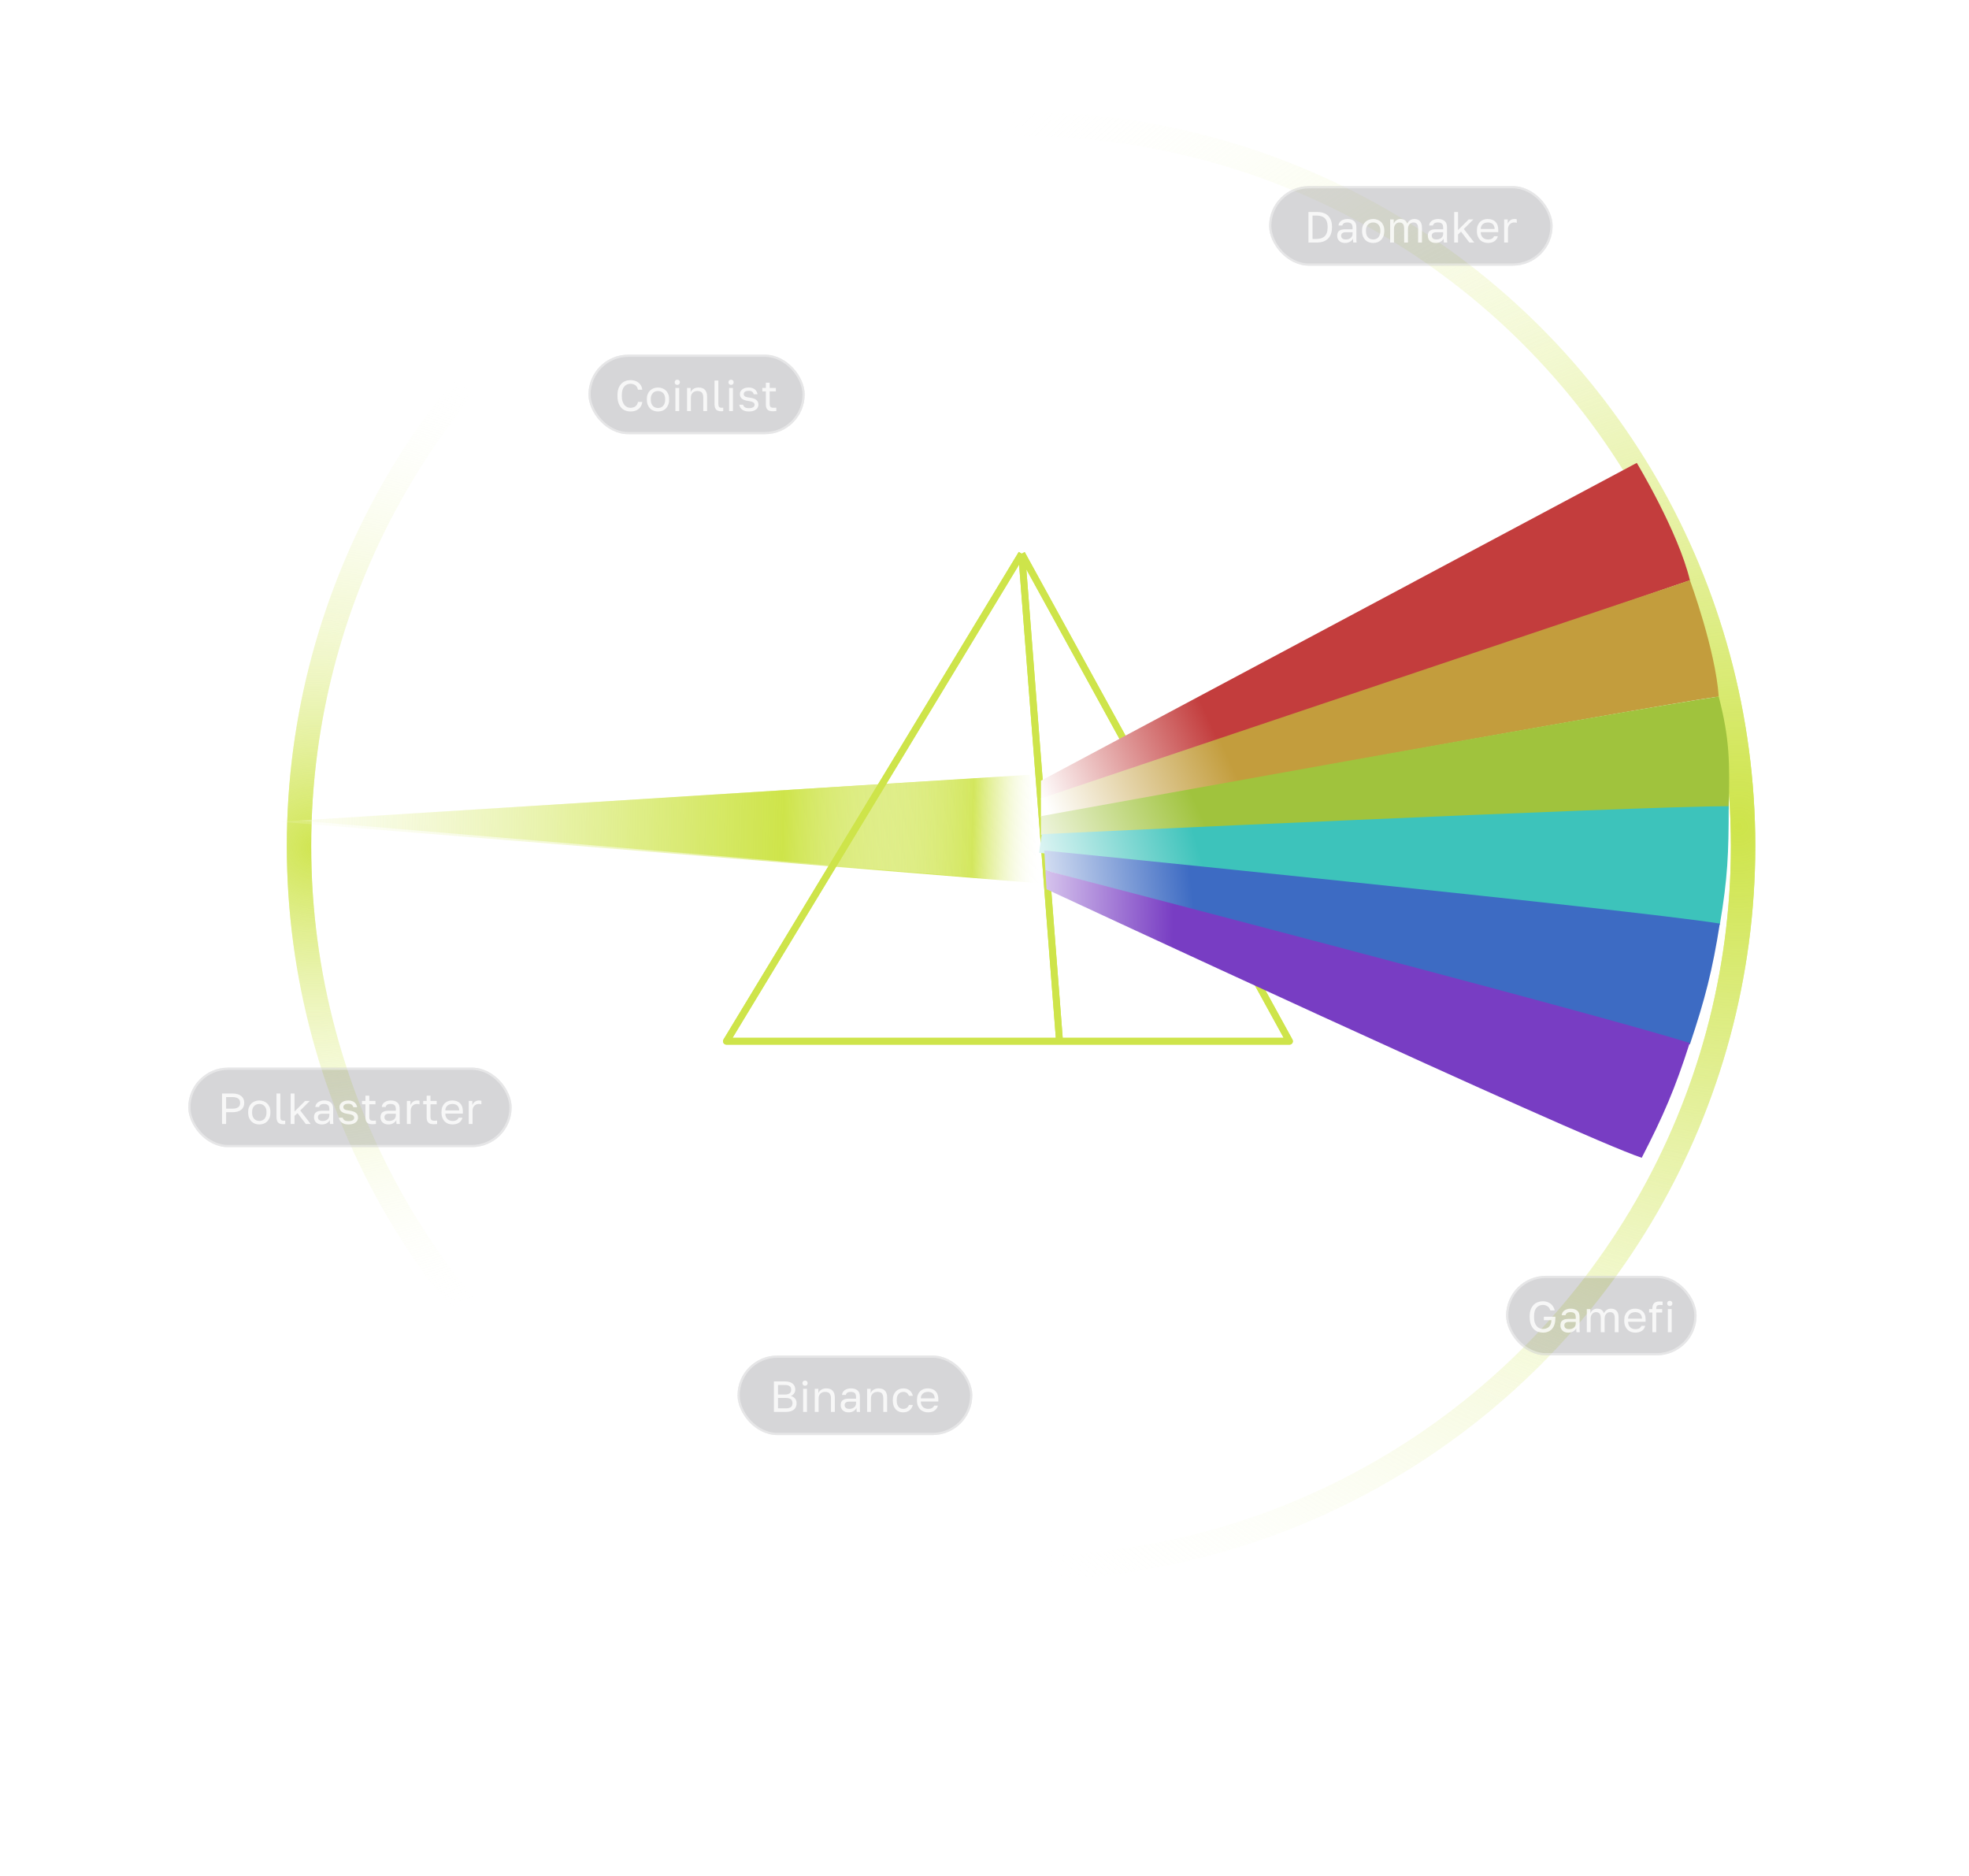 <svg width="889" height="847" viewBox="0 0 889 847" fill="none" xmlns="http://www.w3.org/2000/svg">
<path d="M231 152L382 1M349 312.5L262.5 399M400.5 194.5L491 104M596.5 612.5L496 713M798 160L882.5 75.5" stroke="white" stroke-opacity="0.1"/>
<circle cx="461" cy="382" r="325.5" stroke="white" stroke-opacity="0.4"/>
<g filter="url(#filter0_f_173_590)">
<circle cx="461" cy="382" r="326" stroke="url(#paint0_radial_173_590)" stroke-width="11"/>
</g>
<g filter="url(#filter1_f_173_590)">
<circle cx="461" cy="382" r="326" stroke="url(#paint1_radial_173_590)" stroke-width="11"/>
</g>
<g filter="url(#filter2_f_173_590)">
<circle cx="461" cy="382" r="326" stroke="url(#paint2_radial_173_590)" stroke-width="11"/>
</g>
<g filter="url(#filter3_f_173_590)">
<circle cx="461" cy="382" r="326" stroke="url(#paint3_radial_173_590)" stroke-width="11"/>
</g>
<circle cx="461" cy="382" r="265.5" stroke="white" stroke-opacity="0.4"/>
<circle cx="459" cy="386" r="132.5" stroke="white" stroke-opacity="0.4"/>
<g filter="url(#filter4_f_173_590)">
<path d="M126 371L464.941 349.81L468.941 398.81L126 371Z" fill="url(#paint4_linear_173_590)"/>
</g>
<path d="M135 370.5L468.959 349.574L473 399L135 370.5Z" fill="url(#paint5_linear_173_590)"/>
<path d="M461.292 250L582.182 470.128H478.369M461.292 250L328 470.128H478.369M461.292 250L478.369 470.128" stroke="#CEE44A" stroke-width="3.1" stroke-linejoin="round"/>
<g filter="url(#filter5_f_173_590)">
<path d="M461.292 250L582.182 470.128H478.369M461.292 250L328 470.128H478.369M461.292 250L478.369 470.128" stroke="#CEE44A" stroke-width="3.1" stroke-linejoin="round"/>
</g>
<g filter="url(#filter6_f_173_590)">
<path d="M470 352.5L739 209C739 209 757.672 239.913 763 262C684 289.5 470 361 470 361V352.5Z" fill="url(#paint6_linear_173_590)"/>
</g>
<g filter="url(#filter7_f_173_590)">
<path d="M470 360.5L763 262C763 262 774.547 293.428 776 314.5C746 318.5 470 369 470 369V360.5Z" fill="url(#paint7_linear_173_590)"/>
</g>
<g filter="url(#filter8_f_173_590)">
<path d="M470 368.5C470 368.5 734.5 320.5 776 314.5C781.005 333.858 781 344 780.5 365.5C750.5 369.5 470 377 470 377V368.5Z" fill="url(#paint8_linear_173_590)"/>
</g>
<g filter="url(#filter9_f_173_590)">
<path d="M470.344 376.632C470.344 376.632 738.569 364.026 780.5 364C780.5 385.5 780.058 396.291 776.5 417.5C746.236 417.185 469.132 385.045 469.132 385.045L470.344 376.632Z" fill="url(#paint9_linear_173_590)"/>
</g>
<g filter="url(#filter10_f_173_590)">
<path d="M471.5 384C471.5 384 735.078 410.484 776.5 417C773.146 438.237 769.823 451.105 763 471.5C733.156 466.467 472 393 472 393L471.5 384Z" fill="url(#paint10_linear_173_590)"/>
</g>
<g filter="url(#filter11_f_173_590)">
<path d="M472 393C472 393 722.946 458.191 762.889 470.947C756.336 491.424 751.09 503.636 741.236 522.751C712.508 513.226 472.5 401.5 472.5 401.5L472 393Z" fill="url(#paint11_linear_173_590)"/>
</g>
<g filter="url(#filter12_b_173_590)">
<rect x="265.68" y="160.14" width="97.64" height="35.908" rx="17.954" fill="#35363D" fill-opacity="0.2"/>
<path d="M284.591 185.79C283.818 185.79 283.083 185.659 282.388 185.397C281.693 185.122 281.077 184.702 280.539 184.138C280.001 183.561 279.575 182.833 279.26 181.954C278.945 181.076 278.788 180.026 278.788 178.807V178.413C278.788 177.233 278.945 176.217 279.26 175.364C279.575 174.512 280.001 173.81 280.539 173.259C281.077 172.708 281.693 172.302 282.388 172.039C283.083 171.764 283.818 171.626 284.591 171.626C285.339 171.626 286.021 171.725 286.637 171.921C287.267 172.118 287.818 172.4 288.29 172.767C288.762 173.135 289.142 173.587 289.431 174.125C289.732 174.662 289.923 175.272 290.001 175.954H288.034C287.85 175.062 287.464 174.394 286.873 173.948C286.283 173.502 285.523 173.279 284.591 173.279C284.106 173.279 283.634 173.371 283.175 173.554C282.716 173.738 282.303 174.033 281.936 174.439C281.582 174.833 281.293 175.358 281.07 176.013C280.86 176.669 280.755 177.469 280.755 178.413V178.807C280.755 179.804 280.873 180.643 281.109 181.325C281.345 181.994 281.647 182.538 282.014 182.958C282.382 183.377 282.795 183.679 283.254 183.863C283.713 184.046 284.159 184.138 284.591 184.138C285.614 184.138 286.414 183.889 286.991 183.39C287.568 182.892 287.916 182.249 288.034 181.463H290.001C289.896 182.223 289.687 182.879 289.372 183.43C289.057 183.967 288.657 184.413 288.172 184.768C287.7 185.122 287.155 185.384 286.539 185.554C285.936 185.712 285.286 185.79 284.591 185.79ZM297.077 185.79C296.408 185.79 295.772 185.686 295.169 185.476C294.566 185.253 294.035 184.925 293.576 184.492C293.117 184.046 292.749 183.489 292.474 182.82C292.198 182.151 292.061 181.371 292.061 180.479V180.085C292.061 179.246 292.198 178.505 292.474 177.862C292.749 177.22 293.117 176.689 293.576 176.269C294.035 175.836 294.566 175.515 295.169 175.305C295.772 175.082 296.408 174.971 297.077 174.971C297.746 174.971 298.382 175.082 298.985 175.305C299.589 175.515 300.12 175.836 300.579 176.269C301.038 176.689 301.405 177.22 301.681 177.862C301.956 178.505 302.094 179.246 302.094 180.085V180.479C302.094 181.371 301.956 182.151 301.681 182.82C301.405 183.489 301.038 184.046 300.579 184.492C300.12 184.925 299.589 185.253 298.985 185.476C298.382 185.686 297.746 185.79 297.077 185.79ZM297.077 184.217C297.471 184.217 297.864 184.151 298.258 184.02C298.651 183.876 298.999 183.659 299.3 183.371C299.602 183.069 299.844 182.682 300.028 182.21C300.225 181.738 300.323 181.161 300.323 180.479V180.085C300.323 179.456 300.225 178.918 300.028 178.472C299.844 178.026 299.602 177.659 299.3 177.371C298.999 177.082 298.651 176.872 298.258 176.741C297.864 176.61 297.471 176.544 297.077 176.544C296.684 176.544 296.29 176.61 295.897 176.741C295.503 176.872 295.156 177.082 294.854 177.371C294.553 177.659 294.303 178.026 294.107 178.472C293.923 178.918 293.831 179.456 293.831 180.085V180.479C293.831 181.161 293.923 181.738 294.107 182.21C294.303 182.682 294.553 183.069 294.854 183.371C295.156 183.659 295.503 183.876 295.897 184.02C296.29 184.151 296.684 184.217 297.077 184.217ZM304.939 175.167H306.67V185.594H304.939V175.167ZM305.804 173.79C305.463 173.79 305.181 173.679 304.958 173.456C304.735 173.233 304.624 172.951 304.624 172.61C304.624 172.269 304.735 171.987 304.958 171.764C305.181 171.541 305.463 171.43 305.804 171.43C306.145 171.43 306.427 171.541 306.65 171.764C306.873 171.987 306.984 172.269 306.984 172.61C306.984 172.951 306.873 173.233 306.65 173.456C306.427 173.679 306.145 173.79 305.804 173.79ZM310.202 175.167H311.816V177.135C311.934 176.846 312.098 176.571 312.307 176.308C312.517 176.046 312.766 175.817 313.055 175.62C313.357 175.423 313.698 175.266 314.078 175.148C314.471 175.03 314.904 174.971 315.376 174.971C316.688 174.971 317.658 175.325 318.288 176.033C318.93 176.728 319.252 177.751 319.252 179.102V185.594H317.521V179.495C317.521 178.525 317.317 177.79 316.911 177.292C316.504 176.794 315.822 176.544 314.865 176.544C314.353 176.544 313.907 176.63 313.527 176.8C313.16 176.971 312.858 177.194 312.622 177.469C312.386 177.744 312.209 178.059 312.091 178.413C311.986 178.767 311.934 179.128 311.934 179.495V185.594H310.202V175.167ZM325.65 185.692C324.561 185.692 323.781 185.43 323.309 184.905C322.837 184.381 322.601 183.528 322.601 182.348V171.823H324.332V182.348C324.332 183.03 324.443 183.495 324.666 183.745C324.889 183.994 325.283 184.118 325.847 184.118C325.991 184.118 326.115 184.118 326.22 184.118C326.325 184.105 326.43 184.092 326.535 184.079V185.613C326.43 185.64 326.279 185.659 326.083 185.672C325.899 185.686 325.755 185.692 325.65 185.692ZM329.197 175.167H330.928V185.594H329.197V175.167ZM330.063 173.79C329.722 173.79 329.44 173.679 329.217 173.456C328.994 173.233 328.882 172.951 328.882 172.61C328.882 172.269 328.994 171.987 329.217 171.764C329.44 171.541 329.722 171.43 330.063 171.43C330.404 171.43 330.686 171.541 330.909 171.764C331.132 171.987 331.243 172.269 331.243 172.61C331.243 172.951 331.132 173.233 330.909 173.456C330.686 173.679 330.404 173.79 330.063 173.79ZM338.1 185.79C337.405 185.79 336.802 185.712 336.291 185.554C335.792 185.384 335.366 185.161 335.012 184.886C334.658 184.61 334.382 184.289 334.186 183.922C333.989 183.554 333.851 183.161 333.772 182.741H335.504C335.595 183.161 335.838 183.528 336.231 183.843C336.638 184.145 337.261 184.295 338.1 184.295C338.586 184.295 338.992 184.256 339.32 184.177C339.648 184.086 339.91 183.974 340.107 183.843C340.317 183.699 340.468 183.535 340.559 183.351C340.651 183.154 340.697 182.951 340.697 182.741C340.697 182.518 340.651 182.322 340.559 182.151C340.481 181.981 340.33 181.83 340.107 181.699C339.897 181.554 339.602 181.43 339.222 181.325C338.854 181.207 338.389 181.108 337.825 181.03C337.248 180.951 336.723 180.84 336.251 180.695C335.792 180.538 335.399 180.335 335.071 180.085C334.756 179.836 334.507 179.541 334.323 179.2C334.153 178.846 334.068 178.42 334.068 177.922C334.068 177.528 334.153 177.154 334.323 176.8C334.494 176.446 334.75 176.131 335.09 175.856C335.431 175.58 335.851 175.364 336.35 175.207C336.848 175.049 337.432 174.971 338.1 174.971C338.717 174.971 339.254 175.056 339.714 175.226C340.173 175.384 340.559 175.6 340.874 175.876C341.202 176.151 341.458 176.472 341.641 176.84C341.825 177.207 341.956 177.6 342.035 178.02H340.304C340.199 177.561 339.976 177.187 339.635 176.899C339.294 176.61 338.782 176.466 338.1 176.466C337.248 176.466 336.651 176.61 336.31 176.899C335.969 177.174 335.799 177.515 335.799 177.922C335.799 178.158 335.838 178.361 335.917 178.531C336.009 178.702 336.153 178.853 336.35 178.984C336.559 179.115 336.828 179.226 337.156 179.318C337.497 179.397 337.917 179.469 338.415 179.535C339.058 179.613 339.628 179.731 340.127 179.889C340.625 180.033 341.045 180.236 341.386 180.499C341.727 180.748 341.982 181.056 342.153 181.423C342.336 181.79 342.428 182.23 342.428 182.741C342.428 183.161 342.336 183.554 342.153 183.922C341.982 184.289 341.72 184.61 341.366 184.886C341.012 185.161 340.559 185.384 340.009 185.554C339.471 185.712 338.835 185.79 338.1 185.79ZM348.926 185.692C347.811 185.692 347.004 185.443 346.506 184.945C346.021 184.433 345.778 183.666 345.778 182.643V176.702H344.204V175.167H345.778V172.807H347.509V175.167H350.303V176.702H347.509V182.446C347.509 183.036 347.634 183.463 347.883 183.725C348.132 183.987 348.611 184.118 349.319 184.118C349.712 184.118 350.106 184.099 350.499 184.059V185.594C350.25 185.62 350.001 185.64 349.752 185.653C349.503 185.679 349.227 185.692 348.926 185.692Z" fill="white" fill-opacity="0.8"/>
<rect x="266.18" y="160.64" width="96.64" height="34.908" rx="17.454" stroke="white" stroke-opacity="0.4"/>
</g>
<g filter="url(#filter13_b_173_590)">
<rect x="573" y="84.046" width="128" height="35.908" rx="17.954" fill="#35363D" fill-opacity="0.2"/>
<path d="M590.759 95.729H594.792C595.828 95.729 596.753 95.874 597.566 96.162C598.379 96.438 599.068 96.851 599.632 97.401C600.196 97.952 600.628 98.641 600.93 99.467C601.232 100.293 601.383 101.244 601.383 102.32V102.713C601.383 103.815 601.225 104.792 600.91 105.644C600.609 106.484 600.163 107.192 599.573 107.769C598.996 108.333 598.287 108.766 597.448 109.067C596.609 109.356 595.658 109.5 594.596 109.5H590.759V95.729ZM594.399 107.887C595.173 107.887 595.868 107.788 596.484 107.592C597.114 107.395 597.645 107.093 598.078 106.687C598.51 106.267 598.838 105.729 599.061 105.074C599.297 104.418 599.415 103.631 599.415 102.713V102.32C599.415 101.441 599.304 100.687 599.081 100.057C598.858 99.428 598.537 98.916 598.117 98.523C597.697 98.116 597.186 97.821 596.582 97.638C595.992 97.441 595.33 97.342 594.596 97.342H592.609V107.887H594.399ZM607.308 109.697C606.731 109.697 606.219 109.618 605.773 109.461C605.341 109.29 604.973 109.061 604.672 108.772C604.37 108.484 604.141 108.143 603.983 107.749C603.826 107.356 603.747 106.923 603.747 106.451C603.747 105.415 604.049 104.667 604.652 104.208C605.268 103.749 606.147 103.52 607.288 103.52H610.672V102.811C610.672 101.92 610.468 101.303 610.062 100.962C609.668 100.621 609.072 100.451 608.272 100.451C607.524 100.451 606.98 100.595 606.639 100.883C606.298 101.159 606.108 101.474 606.068 101.828H604.337C604.363 101.408 604.475 101.021 604.672 100.667C604.882 100.3 605.157 99.985 605.498 99.723C605.852 99.46 606.272 99.257 606.757 99.113C607.242 98.956 607.78 98.877 608.37 98.877C609.603 98.877 610.58 99.172 611.301 99.762C612.036 100.339 612.403 101.29 612.403 102.615V106.844C612.403 107.395 612.403 107.88 612.403 108.3C612.416 108.707 612.449 109.107 612.501 109.5H610.987C610.947 109.198 610.921 108.916 610.908 108.654C610.895 108.379 610.888 108.07 610.888 107.729C610.613 108.28 610.167 108.746 609.55 109.126C608.934 109.507 608.186 109.697 607.308 109.697ZM607.682 108.123C608.088 108.123 608.468 108.07 608.823 107.966C609.19 107.848 609.511 107.684 609.787 107.474C610.062 107.251 610.278 106.982 610.436 106.667C610.593 106.352 610.672 105.985 610.672 105.566V104.857H607.583C606.941 104.857 606.436 104.988 606.068 105.251C605.701 105.5 605.518 105.9 605.518 106.451C605.518 106.936 605.688 107.336 606.029 107.651C606.383 107.966 606.934 108.123 607.682 108.123ZM619.985 109.697C619.316 109.697 618.68 109.592 618.077 109.382C617.474 109.159 616.943 108.831 616.484 108.398C616.025 107.952 615.657 107.395 615.382 106.726C615.107 106.057 614.969 105.277 614.969 104.385V103.992C614.969 103.152 615.107 102.411 615.382 101.769C615.657 101.126 616.025 100.595 616.484 100.175C616.943 99.743 617.474 99.421 618.077 99.211C618.68 98.988 619.316 98.877 619.985 98.877C620.654 98.877 621.29 98.988 621.894 99.211C622.497 99.421 623.028 99.743 623.487 100.175C623.946 100.595 624.313 101.126 624.589 101.769C624.864 102.411 625.002 103.152 625.002 103.992V104.385C625.002 105.277 624.864 106.057 624.589 106.726C624.313 107.395 623.946 107.952 623.487 108.398C623.028 108.831 622.497 109.159 621.894 109.382C621.29 109.592 620.654 109.697 619.985 109.697ZM619.985 108.123C620.379 108.123 620.772 108.057 621.166 107.926C621.559 107.782 621.907 107.566 622.208 107.277C622.51 106.975 622.753 106.588 622.936 106.116C623.133 105.644 623.231 105.067 623.231 104.385V103.992C623.231 103.362 623.133 102.824 622.936 102.379C622.753 101.933 622.51 101.565 622.208 101.277C621.907 100.988 621.559 100.779 621.166 100.647C620.772 100.516 620.379 100.451 619.985 100.451C619.592 100.451 619.198 100.516 618.805 100.647C618.411 100.779 618.064 100.988 617.762 101.277C617.461 101.565 617.211 101.933 617.015 102.379C616.831 102.824 616.739 103.362 616.739 103.992V104.385C616.739 105.067 616.831 105.644 617.015 106.116C617.211 106.588 617.461 106.975 617.762 107.277C618.064 107.566 618.411 107.782 618.805 107.926C619.198 108.057 619.592 108.123 619.985 108.123ZM627.65 99.074H629.263V101.041C629.486 100.398 629.866 99.88 630.404 99.487C630.955 99.08 631.578 98.877 632.273 98.877C633.178 98.877 633.873 99.074 634.358 99.467C634.843 99.847 635.178 100.339 635.361 100.942C635.702 100.3 636.135 99.795 636.66 99.428C637.198 99.061 637.84 98.877 638.588 98.877C639.663 98.877 640.502 99.205 641.106 99.861C641.709 100.503 642.011 101.52 642.011 102.91V109.5H640.28V103.303C640.28 102.267 640.096 101.533 639.729 101.1C639.375 100.667 638.83 100.451 638.096 100.451C637.781 100.451 637.479 100.516 637.191 100.647C636.902 100.779 636.647 100.969 636.424 101.218C636.201 101.467 636.024 101.769 635.893 102.123C635.761 102.477 635.696 102.87 635.696 103.303V109.5H633.965V103.303C633.965 102.267 633.781 101.533 633.414 101.1C633.047 100.667 632.502 100.451 631.781 100.451C631.466 100.451 631.165 100.516 630.876 100.647C630.588 100.779 630.332 100.969 630.109 101.218C629.886 101.467 629.709 101.769 629.578 102.123C629.447 102.477 629.381 102.87 629.381 103.303V109.5H627.65V99.074ZM648.223 109.697C647.646 109.697 647.134 109.618 646.688 109.461C646.255 109.29 645.888 109.061 645.586 108.772C645.285 108.484 645.055 108.143 644.898 107.749C644.741 107.356 644.662 106.923 644.662 106.451C644.662 105.415 644.964 104.667 645.567 104.208C646.183 103.749 647.062 103.52 648.203 103.52H651.587V102.811C651.587 101.92 651.383 101.303 650.977 100.962C650.583 100.621 649.987 100.451 649.187 100.451C648.439 100.451 647.895 100.595 647.554 100.883C647.213 101.159 647.023 101.474 646.983 101.828H645.252C645.278 101.408 645.39 101.021 645.586 100.667C645.796 100.3 646.072 99.985 646.413 99.723C646.767 99.46 647.186 99.257 647.672 99.113C648.157 98.956 648.695 98.877 649.285 98.877C650.518 98.877 651.495 99.172 652.216 99.762C652.951 100.339 653.318 101.29 653.318 102.615V106.844C653.318 107.395 653.318 107.88 653.318 108.3C653.331 108.707 653.364 109.107 653.416 109.5H651.901C651.862 109.198 651.836 108.916 651.823 108.654C651.81 108.379 651.803 108.07 651.803 107.729C651.528 108.28 651.082 108.746 650.465 109.126C649.849 109.507 649.101 109.697 648.223 109.697ZM648.596 108.123C649.003 108.123 649.383 108.07 649.737 107.966C650.105 107.848 650.426 107.684 650.701 107.474C650.977 107.251 651.193 106.982 651.35 106.667C651.508 106.352 651.587 105.985 651.587 105.566V104.857H648.498C647.855 104.857 647.35 104.988 646.983 105.251C646.616 105.5 646.432 105.9 646.432 106.451C646.432 106.936 646.603 107.336 646.944 107.651C647.298 107.966 647.849 108.123 648.596 108.123ZM656.572 95.729H658.303V103.874L663.103 99.074H665.228L660.9 103.382L665.621 109.5H663.418L659.661 104.582L658.303 105.861V109.5H656.572V95.729ZM671.836 109.697C671.167 109.697 670.531 109.592 669.928 109.382C669.324 109.172 668.793 108.851 668.334 108.418C667.875 107.972 667.508 107.415 667.233 106.746C666.957 106.077 666.819 105.29 666.819 104.385V103.992C666.819 103.126 666.951 102.379 667.213 101.749C667.475 101.106 667.823 100.575 668.256 100.156C668.701 99.723 669.213 99.401 669.79 99.192C670.38 98.982 670.997 98.877 671.639 98.877C673.174 98.877 674.361 99.297 675.2 100.136C676.039 100.975 676.459 102.162 676.459 103.697V104.798H668.551C668.551 105.415 668.649 105.933 668.846 106.352C669.042 106.772 669.298 107.113 669.613 107.375C669.928 107.638 670.275 107.828 670.656 107.946C671.049 108.064 671.442 108.123 671.836 108.123C672.623 108.123 673.226 107.992 673.646 107.729C674.079 107.467 674.387 107.107 674.57 106.647H676.262C676.157 107.146 675.967 107.585 675.692 107.966C675.429 108.346 675.102 108.667 674.708 108.929C674.328 109.179 673.888 109.369 673.39 109.5C672.905 109.631 672.387 109.697 671.836 109.697ZM671.738 100.451C671.331 100.451 670.938 100.51 670.557 100.628C670.177 100.733 669.836 100.91 669.534 101.159C669.246 101.395 669.01 101.697 668.826 102.064C668.642 102.431 668.551 102.87 668.551 103.382H674.826C674.813 102.844 674.721 102.392 674.551 102.024C674.393 101.644 674.177 101.343 673.902 101.12C673.626 100.883 673.298 100.713 672.918 100.608C672.551 100.503 672.157 100.451 671.738 100.451ZM679.116 99.074H680.729V101.041C680.952 100.424 681.32 99.913 681.831 99.506C682.356 99.087 682.992 98.877 683.739 98.877C684.002 98.877 684.211 98.89 684.369 98.916C684.539 98.942 684.69 98.975 684.821 99.015V100.628C684.651 100.562 684.48 100.516 684.31 100.49C684.152 100.464 683.929 100.451 683.641 100.451C683.247 100.451 682.88 100.523 682.539 100.667C682.198 100.811 681.903 101.015 681.654 101.277C681.405 101.526 681.208 101.834 681.064 102.202C680.92 102.569 680.847 102.969 680.847 103.402V109.5H679.116V99.074Z" fill="white" fill-opacity="0.8"/>
<rect x="573.5" y="84.546" width="127" height="34.908" rx="17.454" stroke="white" stroke-opacity="0.4"/>
</g>
<g filter="url(#filter14_b_173_590)">
<rect x="85" y="482.046" width="146" height="35.908" rx="17.954" fill="#35363D" fill-opacity="0.2"/>
<path d="M100.243 493.729H104.964C105.869 493.729 106.656 493.834 107.325 494.044C107.994 494.254 108.544 494.549 108.977 494.929C109.423 495.297 109.751 495.742 109.961 496.267C110.171 496.779 110.276 497.342 110.276 497.959C110.276 498.575 110.171 499.146 109.961 499.67C109.751 500.182 109.423 500.628 108.977 501.008C108.544 501.375 107.994 501.664 107.325 501.874C106.656 502.084 105.869 502.188 104.964 502.188H102.092V507.5H100.243V493.729ZM104.866 500.575C105.521 500.575 106.072 500.516 106.518 500.398C106.977 500.267 107.344 500.09 107.62 499.867C107.908 499.644 108.112 499.369 108.23 499.041C108.361 498.713 108.426 498.352 108.426 497.959C108.426 497.565 108.361 497.205 108.23 496.877C108.112 496.549 107.908 496.274 107.62 496.051C107.344 495.828 106.977 495.657 106.518 495.539C106.072 495.408 105.521 495.342 104.866 495.342H102.092V500.575H104.866ZM117.073 507.697C116.404 507.697 115.768 507.592 115.164 507.382C114.561 507.159 114.03 506.831 113.571 506.398C113.112 505.952 112.745 505.395 112.469 504.726C112.194 504.057 112.056 503.277 112.056 502.385V501.992C112.056 501.152 112.194 500.411 112.469 499.769C112.745 499.126 113.112 498.595 113.571 498.175C114.03 497.742 114.561 497.421 115.164 497.211C115.768 496.988 116.404 496.877 117.073 496.877C117.741 496.877 118.377 496.988 118.981 497.211C119.584 497.421 120.115 497.742 120.574 498.175C121.033 498.595 121.4 499.126 121.676 499.769C121.951 500.411 122.089 501.152 122.089 501.992V502.385C122.089 503.277 121.951 504.057 121.676 504.726C121.4 505.395 121.033 505.952 120.574 506.398C120.115 506.831 119.584 507.159 118.981 507.382C118.377 507.592 117.741 507.697 117.073 507.697ZM117.073 506.123C117.466 506.123 117.859 506.057 118.253 505.926C118.646 505.782 118.994 505.566 119.296 505.277C119.597 504.975 119.84 504.588 120.023 504.116C120.22 503.644 120.318 503.067 120.318 502.385V501.992C120.318 501.362 120.22 500.824 120.023 500.379C119.84 499.933 119.597 499.565 119.296 499.277C118.994 498.988 118.646 498.779 118.253 498.647C117.859 498.516 117.466 498.451 117.073 498.451C116.679 498.451 116.286 498.516 115.892 498.647C115.499 498.779 115.151 498.988 114.85 499.277C114.548 499.565 114.299 499.933 114.102 500.379C113.918 500.824 113.827 501.362 113.827 501.992V502.385C113.827 503.067 113.918 503.644 114.102 504.116C114.299 504.588 114.548 504.975 114.85 505.277C115.151 505.566 115.499 505.782 115.892 505.926C116.286 506.057 116.679 506.123 117.073 506.123ZM127.885 507.598C126.796 507.598 126.016 507.336 125.544 506.811C125.072 506.287 124.835 505.434 124.835 504.254V493.729H126.567V504.254C126.567 504.936 126.678 505.402 126.901 505.651C127.124 505.9 127.517 506.025 128.081 506.025C128.226 506.025 128.35 506.025 128.455 506.025C128.56 506.011 128.665 505.998 128.77 505.985V507.52C128.665 507.546 128.514 507.566 128.317 507.579C128.134 507.592 127.99 507.598 127.885 507.598ZM131.235 493.729H132.966V501.874L137.766 497.074H139.891L135.563 501.382L140.284 507.5H138.081L134.324 502.582L132.966 503.861V507.5H131.235V493.729ZM145.334 507.697C144.757 507.697 144.245 507.618 143.799 507.461C143.366 507.29 142.999 507.061 142.698 506.772C142.396 506.484 142.166 506.143 142.009 505.749C141.852 505.356 141.773 504.923 141.773 504.451C141.773 503.415 142.075 502.667 142.678 502.208C143.294 501.749 144.173 501.52 145.314 501.52H148.698V500.811C148.698 499.92 148.494 499.303 148.088 498.962C147.694 498.621 147.098 498.451 146.298 498.451C145.55 498.451 145.006 498.595 144.665 498.883C144.324 499.159 144.134 499.474 144.094 499.828H142.363C142.389 499.408 142.501 499.021 142.698 498.667C142.907 498.3 143.183 497.985 143.524 497.723C143.878 497.461 144.298 497.257 144.783 497.113C145.268 496.956 145.806 496.877 146.396 496.877C147.629 496.877 148.606 497.172 149.327 497.762C150.062 498.339 150.429 499.29 150.429 500.615V504.844C150.429 505.395 150.429 505.88 150.429 506.3C150.442 506.707 150.475 507.107 150.527 507.5H149.012C148.973 507.198 148.947 506.916 148.934 506.654C148.921 506.379 148.914 506.07 148.914 505.729C148.639 506.28 148.193 506.746 147.576 507.126C146.96 507.507 146.212 507.697 145.334 507.697ZM145.707 506.123C146.114 506.123 146.494 506.07 146.848 505.966C147.216 505.848 147.537 505.684 147.812 505.474C148.088 505.251 148.304 504.982 148.462 504.667C148.619 504.352 148.698 503.985 148.698 503.566V502.857H145.609C144.966 502.857 144.462 502.988 144.094 503.251C143.727 503.5 143.543 503.9 143.543 504.451C143.543 504.936 143.714 505.336 144.055 505.651C144.409 505.966 144.96 506.123 145.707 506.123ZM157.323 507.697C156.628 507.697 156.024 507.618 155.513 507.461C155.014 507.29 154.588 507.067 154.234 506.792C153.88 506.516 153.605 506.195 153.408 505.828C153.211 505.461 153.073 505.067 152.995 504.647H154.726C154.818 505.067 155.06 505.434 155.454 505.749C155.86 506.051 156.483 506.202 157.323 506.202C157.808 506.202 158.214 506.162 158.542 506.084C158.87 505.992 159.132 505.88 159.329 505.749C159.539 505.605 159.69 505.441 159.782 505.257C159.873 505.061 159.919 504.857 159.919 504.647C159.919 504.425 159.873 504.228 159.782 504.057C159.703 503.887 159.552 503.736 159.329 503.605C159.119 503.461 158.824 503.336 158.444 503.231C158.077 503.113 157.611 503.015 157.047 502.936C156.47 502.857 155.946 502.746 155.473 502.602C155.014 502.444 154.621 502.241 154.293 501.992C153.978 501.743 153.729 501.447 153.546 501.106C153.375 500.752 153.29 500.326 153.29 499.828C153.29 499.434 153.375 499.061 153.546 498.706C153.716 498.352 153.972 498.038 154.313 497.762C154.654 497.487 155.073 497.27 155.572 497.113C156.07 496.956 156.654 496.877 157.323 496.877C157.939 496.877 158.477 496.962 158.936 497.133C159.395 497.29 159.782 497.506 160.096 497.782C160.424 498.057 160.68 498.379 160.864 498.746C161.047 499.113 161.178 499.506 161.257 499.926H159.526C159.421 499.467 159.198 499.093 158.857 498.805C158.516 498.516 158.005 498.372 157.323 498.372C156.47 498.372 155.873 498.516 155.532 498.805C155.191 499.08 155.021 499.421 155.021 499.828C155.021 500.064 155.06 500.267 155.139 500.438C155.231 500.608 155.375 500.759 155.572 500.89C155.782 501.021 156.05 501.133 156.378 501.224C156.719 501.303 157.139 501.375 157.637 501.441C158.28 501.52 158.85 501.638 159.349 501.795C159.847 501.939 160.267 502.143 160.608 502.405C160.949 502.654 161.205 502.962 161.375 503.329C161.559 503.697 161.651 504.136 161.651 504.647C161.651 505.067 161.559 505.461 161.375 505.828C161.205 506.195 160.942 506.516 160.588 506.792C160.234 507.067 159.782 507.29 159.231 507.461C158.693 507.618 158.057 507.697 157.323 507.697ZM168.148 507.598C167.033 507.598 166.226 507.349 165.728 506.851C165.243 506.339 165 505.572 165 504.549V498.608H163.426V497.074H165V494.713H166.731V497.074H169.525V498.608H166.731V504.352C166.731 504.943 166.856 505.369 167.105 505.631C167.354 505.893 167.833 506.025 168.541 506.025C168.935 506.025 169.328 506.005 169.722 505.966V507.5C169.472 507.526 169.223 507.546 168.974 507.559C168.725 507.585 168.449 507.598 168.148 507.598ZM175.356 507.697C174.779 507.697 174.267 507.618 173.821 507.461C173.388 507.29 173.021 507.061 172.72 506.772C172.418 506.484 172.188 506.143 172.031 505.749C171.874 505.356 171.795 504.923 171.795 504.451C171.795 503.415 172.097 502.667 172.7 502.208C173.316 501.749 174.195 501.52 175.336 501.52H178.72V500.811C178.72 499.92 178.516 499.303 178.11 498.962C177.716 498.621 177.12 498.451 176.32 498.451C175.572 498.451 175.028 498.595 174.687 498.883C174.346 499.159 174.156 499.474 174.116 499.828H172.385C172.411 499.408 172.523 499.021 172.72 498.667C172.929 498.3 173.205 497.985 173.546 497.723C173.9 497.461 174.32 497.257 174.805 497.113C175.29 496.956 175.828 496.877 176.418 496.877C177.651 496.877 178.628 497.172 179.349 497.762C180.084 498.339 180.451 499.29 180.451 500.615V504.844C180.451 505.395 180.451 505.88 180.451 506.3C180.464 506.707 180.497 507.107 180.549 507.5H179.034C178.995 507.198 178.969 506.916 178.956 506.654C178.943 506.379 178.936 506.07 178.936 505.729C178.661 506.28 178.215 506.746 177.598 507.126C176.982 507.507 176.234 507.697 175.356 507.697ZM175.729 506.123C176.136 506.123 176.516 506.07 176.87 505.966C177.238 505.848 177.559 505.684 177.834 505.474C178.11 505.251 178.326 504.982 178.484 504.667C178.641 504.352 178.72 503.985 178.72 503.566V502.857H175.631C174.988 502.857 174.483 502.988 174.116 503.251C173.749 503.5 173.565 503.9 173.565 504.451C173.565 504.936 173.736 505.336 174.077 505.651C174.431 505.966 174.982 506.123 175.729 506.123ZM183.705 497.074H185.318V499.041C185.541 498.424 185.908 497.913 186.42 497.506C186.945 497.087 187.581 496.877 188.328 496.877C188.59 496.877 188.8 496.89 188.958 496.916C189.128 496.942 189.279 496.975 189.41 497.015V498.628C189.24 498.562 189.069 498.516 188.899 498.49C188.741 498.464 188.518 498.451 188.23 498.451C187.836 498.451 187.469 498.523 187.128 498.667C186.787 498.811 186.492 499.015 186.243 499.277C185.994 499.526 185.797 499.834 185.653 500.202C185.508 500.569 185.436 500.969 185.436 501.402V507.5H183.705V497.074ZM195.788 507.598C194.673 507.598 193.866 507.349 193.368 506.851C192.883 506.339 192.64 505.572 192.64 504.549V498.608H191.066V497.074H192.64V494.713H194.371V497.074H197.165V498.608H194.371V504.352C194.371 504.943 194.496 505.369 194.745 505.631C194.994 505.893 195.473 506.025 196.181 506.025C196.574 506.025 196.968 506.005 197.361 505.966V507.5C197.112 507.526 196.863 507.546 196.614 507.559C196.365 507.585 196.089 507.598 195.788 507.598ZM204.353 507.697C203.684 507.697 203.048 507.592 202.445 507.382C201.841 507.172 201.31 506.851 200.851 506.418C200.392 505.972 200.025 505.415 199.749 504.746C199.474 504.077 199.336 503.29 199.336 502.385V501.992C199.336 501.126 199.467 500.379 199.73 499.749C199.992 499.106 200.34 498.575 200.772 498.156C201.218 497.723 201.73 497.401 202.307 497.192C202.897 496.982 203.513 496.877 204.156 496.877C205.69 496.877 206.877 497.297 207.717 498.136C208.556 498.975 208.976 500.162 208.976 501.697V502.798H201.067C201.067 503.415 201.166 503.933 201.363 504.352C201.559 504.772 201.815 505.113 202.13 505.375C202.445 505.638 202.792 505.828 203.172 505.946C203.566 506.064 203.959 506.123 204.353 506.123C205.14 506.123 205.743 505.992 206.163 505.729C206.595 505.467 206.904 505.107 207.087 504.647H208.779C208.674 505.146 208.484 505.585 208.209 505.966C207.946 506.346 207.618 506.667 207.225 506.929C206.845 507.179 206.405 507.369 205.907 507.5C205.422 507.631 204.904 507.697 204.353 507.697ZM204.254 498.451C203.848 498.451 203.454 498.51 203.074 498.628C202.694 498.733 202.353 498.91 202.051 499.159C201.763 499.395 201.526 499.697 201.343 500.064C201.159 500.431 201.067 500.87 201.067 501.382H207.343C207.33 500.844 207.238 500.392 207.068 500.024C206.91 499.644 206.694 499.343 206.418 499.12C206.143 498.883 205.815 498.713 205.435 498.608C205.068 498.503 204.674 498.451 204.254 498.451ZM211.633 497.074H213.246V499.041C213.469 498.424 213.836 497.913 214.348 497.506C214.872 497.087 215.509 496.877 216.256 496.877C216.518 496.877 216.728 496.89 216.886 496.916C217.056 496.942 217.207 496.975 217.338 497.015V498.628C217.168 498.562 216.997 498.516 216.827 498.49C216.669 498.464 216.446 498.451 216.158 498.451C215.764 498.451 215.397 498.523 215.056 498.667C214.715 498.811 214.42 499.015 214.171 499.277C213.922 499.526 213.725 499.834 213.581 500.202C213.436 500.569 213.364 500.969 213.364 501.402V507.5H211.633V497.074Z" fill="white" fill-opacity="0.8"/>
<rect x="85.5" y="482.546" width="145" height="34.908" rx="17.454" stroke="white" stroke-opacity="0.4"/>
</g>
<g filter="url(#filter15_b_173_590)">
<rect x="333" y="612.046" width="106" height="35.908" rx="17.954" fill="#35363D" fill-opacity="0.2"/>
<path d="M349.425 623.729H354.343C355.169 623.729 355.878 623.821 356.468 624.005C357.058 624.188 357.543 624.444 357.924 624.772C358.317 625.087 358.606 625.474 358.789 625.933C358.973 626.379 359.065 626.87 359.065 627.408C359.065 628.116 358.868 628.726 358.474 629.238C358.081 629.736 357.596 630.097 357.019 630.32C357.832 630.503 358.474 630.877 358.947 631.441C359.419 631.992 359.655 632.713 359.655 633.605C359.655 634.169 359.563 634.687 359.379 635.159C359.196 635.631 358.907 636.044 358.514 636.398C358.12 636.739 357.609 637.008 356.979 637.205C356.363 637.402 355.615 637.5 354.737 637.5H349.425V623.729ZM354.737 635.887C355.327 635.887 355.819 635.834 356.212 635.729C356.605 635.611 356.92 635.454 357.156 635.257C357.392 635.048 357.556 634.798 357.648 634.51C357.753 634.221 357.806 633.9 357.806 633.546C357.806 633.192 357.753 632.87 357.648 632.582C357.556 632.28 357.392 632.031 357.156 631.834C356.92 631.625 356.599 631.467 356.192 631.362C355.799 631.244 355.307 631.185 354.717 631.185H351.274V635.887H354.737ZM354.343 629.651C354.894 629.651 355.353 629.598 355.72 629.493C356.087 629.388 356.383 629.238 356.605 629.041C356.828 628.844 356.986 628.615 357.078 628.352C357.169 628.09 357.215 627.801 357.215 627.487C357.215 627.172 357.169 626.883 357.078 626.621C356.986 626.346 356.828 626.116 356.605 625.933C356.383 625.749 356.087 625.605 355.72 625.5C355.353 625.395 354.894 625.342 354.343 625.342H351.274V629.651H354.343ZM362.604 627.074H364.335V637.5H362.604V627.074ZM363.47 625.697C363.129 625.697 362.847 625.585 362.624 625.362C362.401 625.139 362.289 624.857 362.289 624.516C362.289 624.175 362.401 623.893 362.624 623.67C362.847 623.447 363.129 623.336 363.47 623.336C363.811 623.336 364.093 623.447 364.316 623.67C364.538 623.893 364.65 624.175 364.65 624.516C364.65 624.857 364.538 625.139 364.316 625.362C364.093 625.585 363.811 625.697 363.47 625.697ZM367.868 627.074H369.481V629.041C369.599 628.752 369.763 628.477 369.973 628.215C370.183 627.952 370.432 627.723 370.72 627.526C371.022 627.329 371.363 627.172 371.743 627.054C372.137 626.936 372.57 626.877 373.042 626.877C374.353 626.877 375.324 627.231 375.953 627.939C376.596 628.634 376.917 629.657 376.917 631.008V637.5H375.186V631.402C375.186 630.431 374.983 629.697 374.576 629.198C374.17 628.7 373.488 628.451 372.53 628.451C372.019 628.451 371.573 628.536 371.193 628.706C370.825 628.877 370.524 629.1 370.288 629.375C370.052 629.651 369.875 629.965 369.757 630.32C369.652 630.674 369.599 631.034 369.599 631.402V637.5H367.868V627.074ZM383.138 637.697C382.561 637.697 382.05 637.618 381.604 637.461C381.171 637.29 380.804 637.061 380.502 636.772C380.201 636.484 379.971 636.143 379.814 635.749C379.656 635.356 379.578 634.923 379.578 634.451C379.578 633.415 379.879 632.667 380.483 632.208C381.099 631.749 381.978 631.52 383.119 631.52H386.502V630.811C386.502 629.92 386.299 629.303 385.892 628.962C385.499 628.621 384.902 628.451 384.102 628.451C383.355 628.451 382.81 628.595 382.469 628.883C382.129 629.159 381.938 629.474 381.899 629.828H380.168C380.194 629.408 380.306 629.021 380.502 628.667C380.712 628.3 380.988 627.985 381.328 627.723C381.683 627.461 382.102 627.257 382.588 627.113C383.073 626.956 383.61 626.877 384.201 626.877C385.433 626.877 386.411 627.172 387.132 627.762C387.866 628.339 388.234 629.29 388.234 630.615V634.844C388.234 635.395 388.234 635.88 388.234 636.3C388.247 636.707 388.279 637.107 388.332 637.5H386.817C386.778 637.198 386.752 636.916 386.738 636.654C386.725 636.379 386.719 636.07 386.719 635.729C386.443 636.28 385.997 636.746 385.381 637.126C384.765 637.507 384.017 637.697 383.138 637.697ZM383.512 636.123C383.919 636.123 384.299 636.07 384.653 635.966C385.02 635.848 385.342 635.684 385.617 635.474C385.892 635.251 386.109 634.982 386.266 634.667C386.424 634.352 386.502 633.985 386.502 633.566V632.857H383.414C382.771 632.857 382.266 632.988 381.899 633.251C381.532 633.5 381.348 633.9 381.348 634.451C381.348 634.936 381.519 635.336 381.86 635.651C382.214 635.966 382.765 636.123 383.512 636.123ZM391.488 627.074H393.101V629.041C393.219 628.752 393.383 628.477 393.593 628.215C393.803 627.952 394.052 627.723 394.34 627.526C394.642 627.329 394.983 627.172 395.363 627.054C395.757 626.936 396.19 626.877 396.662 626.877C397.973 626.877 398.944 627.231 399.573 627.939C400.216 628.634 400.537 629.657 400.537 631.008V637.5H398.806V631.402C398.806 630.431 398.603 629.697 398.196 629.198C397.79 628.7 397.108 628.451 396.15 628.451C395.639 628.451 395.193 628.536 394.813 628.706C394.445 628.877 394.144 629.1 393.908 629.375C393.672 629.651 393.495 629.965 393.376 630.32C393.272 630.674 393.219 631.034 393.219 631.402V637.5H391.488V627.074ZM407.821 637.697C407.152 637.697 406.529 637.592 405.952 637.382C405.375 637.159 404.876 636.831 404.457 636.398C404.037 635.952 403.703 635.395 403.453 634.726C403.217 634.057 403.099 633.277 403.099 632.385V631.992C403.099 631.152 403.23 630.411 403.493 629.769C403.755 629.126 404.103 628.595 404.535 628.175C404.968 627.742 405.466 627.421 406.03 627.211C406.608 626.988 407.204 626.877 407.821 626.877C408.437 626.877 408.988 626.962 409.473 627.133C409.971 627.303 410.398 627.539 410.752 627.841C411.119 628.142 411.414 628.497 411.637 628.903C411.873 629.31 412.044 629.749 412.149 630.221H410.378C410.273 629.972 410.149 629.743 410.004 629.533C409.873 629.31 409.703 629.12 409.493 628.962C409.296 628.805 409.06 628.68 408.785 628.588C408.509 628.497 408.188 628.451 407.821 628.451C407.44 628.451 407.073 628.523 406.719 628.667C406.365 628.798 406.05 629.008 405.775 629.297C405.499 629.572 405.276 629.933 405.106 630.379C404.948 630.824 404.87 631.362 404.87 631.992V632.385C404.87 633.054 404.948 633.631 405.106 634.116C405.276 634.588 405.499 634.975 405.775 635.277C406.05 635.566 406.365 635.782 406.719 635.926C407.073 636.057 407.44 636.123 407.821 636.123C408.463 636.123 409.001 635.966 409.434 635.651C409.88 635.336 410.194 634.903 410.378 634.352H412.149C411.899 635.388 411.388 636.208 410.614 636.811C409.84 637.402 408.909 637.697 407.821 637.697ZM419.032 637.697C418.364 637.697 417.727 637.592 417.124 637.382C416.521 637.172 415.99 636.851 415.531 636.418C415.072 635.972 414.704 635.415 414.429 634.746C414.154 634.077 414.016 633.29 414.016 632.385V631.992C414.016 631.126 414.147 630.379 414.409 629.749C414.672 629.106 415.019 628.575 415.452 628.156C415.898 627.723 416.409 627.401 416.986 627.192C417.577 626.982 418.193 626.877 418.836 626.877C420.37 626.877 421.557 627.297 422.396 628.136C423.236 628.975 423.655 630.162 423.655 631.697V632.798H415.747C415.747 633.415 415.845 633.933 416.042 634.352C416.239 634.772 416.495 635.113 416.809 635.375C417.124 635.638 417.472 635.828 417.852 635.946C418.245 636.064 418.639 636.123 419.032 636.123C419.819 636.123 420.423 635.992 420.842 635.729C421.275 635.467 421.583 635.107 421.767 634.647H423.459C423.354 635.146 423.164 635.585 422.888 635.966C422.626 636.346 422.298 636.667 421.905 636.929C421.524 637.179 421.085 637.369 420.586 637.5C420.101 637.631 419.583 637.697 419.032 637.697ZM418.934 628.451C418.527 628.451 418.134 628.51 417.754 628.628C417.373 628.733 417.032 628.91 416.731 629.159C416.442 629.395 416.206 629.697 416.022 630.064C415.839 630.431 415.747 630.87 415.747 631.382H422.023C422.009 630.844 421.918 630.392 421.747 630.024C421.59 629.644 421.373 629.343 421.098 629.12C420.823 628.883 420.495 628.713 420.114 628.608C419.747 628.503 419.354 628.451 418.934 628.451Z" fill="white" fill-opacity="0.8"/>
<rect x="333.5" y="612.546" width="105" height="34.908" rx="17.454" stroke="white" stroke-opacity="0.4"/>
</g>
<g filter="url(#filter16_b_173_590)">
<rect x="680" y="576.046" width="86" height="35.908" rx="17.954" fill="#35363D" fill-opacity="0.2"/>
<path d="M696.655 601.697C695.842 601.697 695.068 601.566 694.333 601.303C693.612 601.028 692.976 600.608 692.425 600.044C691.887 599.467 691.455 598.739 691.127 597.861C690.812 596.982 690.655 595.933 690.655 594.713V594.32C690.655 593.139 690.812 592.123 691.127 591.27C691.455 590.418 691.887 589.716 692.425 589.165C692.976 588.615 693.612 588.208 694.333 587.946C695.068 587.67 695.842 587.533 696.655 587.533C697.324 587.533 697.947 587.631 698.524 587.828C699.101 588.011 699.619 588.28 700.078 588.634C700.537 588.988 700.924 589.421 701.238 589.933C701.566 590.444 701.809 591.021 701.966 591.664H699.999C699.71 590.798 699.258 590.169 698.642 589.775C698.025 589.382 697.363 589.185 696.655 589.185C696.117 589.185 695.606 589.277 695.12 589.46C694.635 589.644 694.202 589.939 693.822 590.346C693.455 590.739 693.16 591.264 692.937 591.92C692.727 592.575 692.622 593.375 692.622 594.32V594.713C692.622 595.71 692.74 596.549 692.976 597.231C693.212 597.9 693.52 598.444 693.901 598.864C694.294 599.284 694.727 599.585 695.199 599.769C695.684 599.952 696.169 600.044 696.655 600.044C697.743 600.044 698.629 599.736 699.31 599.12C699.992 598.503 700.386 597.493 700.491 596.09H697.048V594.516H702.261V595.106C702.261 596.169 702.13 597.113 701.868 597.939C701.606 598.752 701.232 599.441 700.747 600.005C700.274 600.556 699.691 600.975 698.996 601.264C698.301 601.552 697.52 601.697 696.655 601.697ZM708.086 601.697C707.509 601.697 706.997 601.618 706.551 601.461C706.119 601.29 705.751 601.061 705.45 600.772C705.148 600.484 704.919 600.143 704.761 599.749C704.604 599.356 704.525 598.923 704.525 598.451C704.525 597.415 704.827 596.667 705.43 596.208C706.047 595.749 706.925 595.52 708.066 595.52H711.45V594.811C711.45 593.92 711.247 593.303 710.84 592.962C710.447 592.621 709.85 592.451 709.05 592.451C708.302 592.451 707.758 592.595 707.417 592.883C707.076 593.159 706.886 593.474 706.847 593.828H705.115C705.142 593.408 705.253 593.021 705.45 592.667C705.66 592.3 705.935 591.985 706.276 591.723C706.63 591.461 707.05 591.257 707.535 591.113C708.02 590.956 708.558 590.877 709.148 590.877C710.381 590.877 711.358 591.172 712.079 591.762C712.814 592.339 713.181 593.29 713.181 594.615V598.844C713.181 599.395 713.181 599.88 713.181 600.3C713.194 600.707 713.227 601.107 713.279 601.5H711.765C711.725 601.198 711.699 600.916 711.686 600.654C711.673 600.379 711.666 600.07 711.666 599.729C711.391 600.28 710.945 600.746 710.329 601.126C709.712 601.507 708.965 601.697 708.086 601.697ZM708.46 600.123C708.866 600.123 709.247 600.07 709.601 599.966C709.968 599.848 710.289 599.684 710.565 599.474C710.84 599.251 711.056 598.982 711.214 598.667C711.371 598.352 711.45 597.985 711.45 597.566V596.857H708.361C707.719 596.857 707.214 596.988 706.847 597.251C706.479 597.5 706.296 597.9 706.296 598.451C706.296 598.936 706.466 599.336 706.807 599.651C707.161 599.966 707.712 600.123 708.46 600.123ZM716.435 591.074H718.049V593.041C718.272 592.398 718.652 591.88 719.19 591.487C719.74 591.08 720.363 590.877 721.059 590.877C721.963 590.877 722.659 591.074 723.144 591.467C723.629 591.847 723.963 592.339 724.147 592.942C724.488 592.3 724.921 591.795 725.445 591.428C725.983 591.061 726.626 590.877 727.373 590.877C728.449 590.877 729.288 591.205 729.891 591.861C730.495 592.503 730.796 593.52 730.796 594.91V601.5H729.065V595.303C729.065 594.267 728.882 593.533 728.514 593.1C728.16 592.667 727.616 592.451 726.882 592.451C726.567 592.451 726.265 592.516 725.977 592.647C725.688 592.779 725.432 592.969 725.209 593.218C724.986 593.467 724.809 593.769 724.678 594.123C724.547 594.477 724.482 594.87 724.482 595.303V601.5H722.75V595.303C722.75 594.267 722.567 593.533 722.2 593.1C721.832 592.667 721.288 592.451 720.567 592.451C720.252 592.451 719.95 592.516 719.662 592.647C719.373 592.779 719.117 592.969 718.895 593.218C718.672 593.467 718.495 593.769 718.363 594.123C718.232 594.477 718.167 594.87 718.167 595.303V601.5H716.435V591.074ZM738.366 601.697C737.697 601.697 737.061 601.592 736.457 601.382C735.854 601.172 735.323 600.851 734.864 600.418C734.405 599.972 734.038 599.415 733.762 598.746C733.487 598.077 733.349 597.29 733.349 596.385V595.992C733.349 595.126 733.48 594.379 733.743 593.749C734.005 593.106 734.352 592.575 734.785 592.156C735.231 591.723 735.743 591.401 736.32 591.192C736.91 590.982 737.526 590.877 738.169 590.877C739.703 590.877 740.89 591.297 741.73 592.136C742.569 592.975 742.989 594.162 742.989 595.697V596.798H735.08C735.08 597.415 735.179 597.933 735.375 598.352C735.572 598.772 735.828 599.113 736.143 599.375C736.457 599.638 736.805 599.828 737.185 599.946C737.579 600.064 737.972 600.123 738.366 600.123C739.153 600.123 739.756 599.992 740.175 599.729C740.608 599.467 740.916 599.107 741.1 598.647H742.792C742.687 599.146 742.497 599.585 742.221 599.966C741.959 600.346 741.631 600.667 741.238 600.929C740.857 601.179 740.418 601.369 739.92 601.5C739.434 601.631 738.916 601.697 738.366 601.697ZM738.267 592.451C737.861 592.451 737.467 592.51 737.087 592.628C736.707 592.733 736.366 592.91 736.064 593.159C735.775 593.395 735.539 593.697 735.356 594.064C735.172 594.431 735.08 594.87 735.08 595.382H741.356C741.343 594.844 741.251 594.392 741.08 594.024C740.923 593.644 740.707 593.343 740.431 593.12C740.156 592.883 739.828 592.713 739.448 592.608C739.08 592.503 738.687 592.451 738.267 592.451ZM746.044 592.608H744.569V591.074H746.044V590.877C746.044 589.788 746.293 588.975 746.792 588.438C747.303 587.9 748.103 587.631 749.192 587.631C749.585 587.631 750.077 587.651 750.667 587.69V589.264C750.47 589.238 750.254 589.224 750.018 589.224C749.795 589.211 749.585 589.205 749.388 589.205C748.785 589.205 748.365 589.329 748.129 589.579C747.893 589.815 747.775 590.247 747.775 590.877V591.074H750.47V592.608H747.775V601.5H746.044V592.608ZM753.032 591.074H754.764V601.5H753.032V591.074ZM753.898 589.697C753.557 589.697 753.275 589.585 753.052 589.362C752.829 589.139 752.718 588.857 752.718 588.516C752.718 588.175 752.829 587.893 753.052 587.67C753.275 587.447 753.557 587.336 753.898 587.336C754.239 587.336 754.521 587.447 754.744 587.67C754.967 587.893 755.078 588.175 755.078 588.516C755.078 588.857 754.967 589.139 754.744 589.362C754.521 589.585 754.239 589.697 753.898 589.697Z" fill="white" fill-opacity="0.8"/>
<rect x="680.5" y="576.546" width="85" height="34.908" rx="17.454" stroke="white" stroke-opacity="0.4"/>
</g>
<defs>
<filter id="filter0_f_173_590" x="82.5" y="3.5" width="757" height="757" filterUnits="userSpaceOnUse" color-interpolation-filters="sRGB">
<feFlood flood-opacity="0" result="BackgroundImageFix"/>
<feBlend mode="normal" in="SourceGraphic" in2="BackgroundImageFix" result="shape"/>
<feGaussianBlur stdDeviation="23.5" result="effect1_foregroundBlur_173_590"/>
</filter>
<filter id="filter1_f_173_590" x="99.5" y="20.5" width="723" height="723" filterUnits="userSpaceOnUse" color-interpolation-filters="sRGB">
<feFlood flood-opacity="0" result="BackgroundImageFix"/>
<feBlend mode="normal" in="SourceGraphic" in2="BackgroundImageFix" result="shape"/>
<feGaussianBlur stdDeviation="15" result="effect1_foregroundBlur_173_590"/>
</filter>
<filter id="filter2_f_173_590" x="82.5" y="3.5" width="757" height="757" filterUnits="userSpaceOnUse" color-interpolation-filters="sRGB">
<feFlood flood-opacity="0" result="BackgroundImageFix"/>
<feBlend mode="normal" in="SourceGraphic" in2="BackgroundImageFix" result="shape"/>
<feGaussianBlur stdDeviation="23.5" result="effect1_foregroundBlur_173_590"/>
</filter>
<filter id="filter3_f_173_590" x="101.5" y="22.5" width="719" height="719" filterUnits="userSpaceOnUse" color-interpolation-filters="sRGB">
<feFlood flood-opacity="0" result="BackgroundImageFix"/>
<feBlend mode="normal" in="SourceGraphic" in2="BackgroundImageFix" result="shape"/>
<feGaussianBlur stdDeviation="14" result="effect1_foregroundBlur_173_590"/>
</filter>
<filter id="filter4_f_173_590" x="102" y="325.81" width="390.941" height="97" filterUnits="userSpaceOnUse" color-interpolation-filters="sRGB">
<feFlood flood-opacity="0" result="BackgroundImageFix"/>
<feBlend mode="normal" in="SourceGraphic" in2="BackgroundImageFix" result="shape"/>
<feGaussianBlur stdDeviation="12" result="effect1_foregroundBlur_173_590"/>
</filter>
<filter id="filter5_f_173_590" x="318.699" y="240.699" width="272.784" height="238.73" filterUnits="userSpaceOnUse" color-interpolation-filters="sRGB">
<feFlood flood-opacity="0" result="BackgroundImageFix"/>
<feBlend mode="normal" in="SourceGraphic" in2="BackgroundImageFix" result="shape"/>
<feGaussianBlur stdDeviation="3.875" result="effect1_foregroundBlur_173_590"/>
</filter>
<filter id="filter6_f_173_590" x="409" y="148" width="415" height="274" filterUnits="userSpaceOnUse" color-interpolation-filters="sRGB">
<feFlood flood-opacity="0" result="BackgroundImageFix"/>
<feBlend mode="normal" in="SourceGraphic" in2="BackgroundImageFix" result="shape"/>
<feGaussianBlur stdDeviation="30.5" result="effect1_foregroundBlur_173_590"/>
</filter>
<filter id="filter7_f_173_590" x="409" y="201" width="428" height="229" filterUnits="userSpaceOnUse" color-interpolation-filters="sRGB">
<feFlood flood-opacity="0" result="BackgroundImageFix"/>
<feBlend mode="normal" in="SourceGraphic" in2="BackgroundImageFix" result="shape"/>
<feGaussianBlur stdDeviation="30.5" result="effect1_foregroundBlur_173_590"/>
</filter>
<filter id="filter8_f_173_590" x="409" y="253.5" width="432.712" height="184.5" filterUnits="userSpaceOnUse" color-interpolation-filters="sRGB">
<feFlood flood-opacity="0" result="BackgroundImageFix"/>
<feBlend mode="normal" in="SourceGraphic" in2="BackgroundImageFix" result="shape"/>
<feGaussianBlur stdDeviation="30.5" result="effect1_foregroundBlur_173_590"/>
</filter>
<filter id="filter9_f_173_590" x="408.132" y="303" width="433.368" height="175.5" filterUnits="userSpaceOnUse" color-interpolation-filters="sRGB">
<feFlood flood-opacity="0" result="BackgroundImageFix"/>
<feBlend mode="normal" in="SourceGraphic" in2="BackgroundImageFix" result="shape"/>
<feGaussianBlur stdDeviation="30.5" result="effect1_foregroundBlur_173_590"/>
</filter>
<filter id="filter10_f_173_590" x="410.5" y="323" width="427" height="209.5" filterUnits="userSpaceOnUse" color-interpolation-filters="sRGB">
<feFlood flood-opacity="0" result="BackgroundImageFix"/>
<feBlend mode="normal" in="SourceGraphic" in2="BackgroundImageFix" result="shape"/>
<feGaussianBlur stdDeviation="30.5" result="effect1_foregroundBlur_173_590"/>
</filter>
<filter id="filter11_f_173_590" x="411" y="332" width="412.889" height="251.751" filterUnits="userSpaceOnUse" color-interpolation-filters="sRGB">
<feFlood flood-opacity="0" result="BackgroundImageFix"/>
<feBlend mode="normal" in="SourceGraphic" in2="BackgroundImageFix" result="shape"/>
<feGaussianBlur stdDeviation="30.5" result="effect1_foregroundBlur_173_590"/>
</filter>
<filter id="filter12_b_173_590" x="245.779" y="140.238" width="137.443" height="75.711" filterUnits="userSpaceOnUse" color-interpolation-filters="sRGB">
<feFlood flood-opacity="0" result="BackgroundImageFix"/>
<feGaussianBlur in="BackgroundImage" stdDeviation="9.951"/>
<feComposite in2="SourceAlpha" operator="in" result="effect1_backgroundBlur_173_590"/>
<feBlend mode="normal" in="SourceGraphic" in2="effect1_backgroundBlur_173_590" result="shape"/>
</filter>
<filter id="filter13_b_173_590" x="553.099" y="64.145" width="167.802" height="75.711" filterUnits="userSpaceOnUse" color-interpolation-filters="sRGB">
<feFlood flood-opacity="0" result="BackgroundImageFix"/>
<feGaussianBlur in="BackgroundImage" stdDeviation="9.951"/>
<feComposite in2="SourceAlpha" operator="in" result="effect1_backgroundBlur_173_590"/>
<feBlend mode="normal" in="SourceGraphic" in2="effect1_backgroundBlur_173_590" result="shape"/>
</filter>
<filter id="filter14_b_173_590" x="65.099" y="462.145" width="185.802" height="75.711" filterUnits="userSpaceOnUse" color-interpolation-filters="sRGB">
<feFlood flood-opacity="0" result="BackgroundImageFix"/>
<feGaussianBlur in="BackgroundImage" stdDeviation="9.951"/>
<feComposite in2="SourceAlpha" operator="in" result="effect1_backgroundBlur_173_590"/>
<feBlend mode="normal" in="SourceGraphic" in2="effect1_backgroundBlur_173_590" result="shape"/>
</filter>
<filter id="filter15_b_173_590" x="313.099" y="592.145" width="145.802" height="75.711" filterUnits="userSpaceOnUse" color-interpolation-filters="sRGB">
<feFlood flood-opacity="0" result="BackgroundImageFix"/>
<feGaussianBlur in="BackgroundImage" stdDeviation="9.951"/>
<feComposite in2="SourceAlpha" operator="in" result="effect1_backgroundBlur_173_590"/>
<feBlend mode="normal" in="SourceGraphic" in2="effect1_backgroundBlur_173_590" result="shape"/>
</filter>
<filter id="filter16_b_173_590" x="660.099" y="556.145" width="125.802" height="75.711" filterUnits="userSpaceOnUse" color-interpolation-filters="sRGB">
<feFlood flood-opacity="0" result="BackgroundImageFix"/>
<feGaussianBlur in="BackgroundImage" stdDeviation="9.951"/>
<feComposite in2="SourceAlpha" operator="in" result="effect1_backgroundBlur_173_590"/>
<feBlend mode="normal" in="SourceGraphic" in2="effect1_backgroundBlur_173_590" result="shape"/>
</filter>
<radialGradient id="paint0_radial_173_590" cx="0" cy="0" r="1" gradientUnits="userSpaceOnUse" gradientTransform="translate(787 373.5) rotate(134.263) scale(467.083)">
<stop stop-color="#CEE44A"/>
<stop offset="1" stop-color="white" stop-opacity="0"/>
</radialGradient>
<radialGradient id="paint1_radial_173_590" cx="0" cy="0" r="1" gradientUnits="userSpaceOnUse" gradientTransform="translate(787 373.5) rotate(134.263) scale(467.083)">
<stop stop-color="#CEE44A"/>
<stop offset="0.641" stop-color="white" stop-opacity="0"/>
</radialGradient>
<radialGradient id="paint2_radial_173_590" cx="0" cy="0" r="1" gradientUnits="userSpaceOnUse" gradientTransform="translate(141.5 382) rotate(47.921) scale(346.933)">
<stop stop-color="#CEE44A" stop-opacity="0.8"/>
<stop offset="0.641" stop-color="white" stop-opacity="0"/>
</radialGradient>
<radialGradient id="paint3_radial_173_590" cx="0" cy="0" r="1" gradientUnits="userSpaceOnUse" gradientTransform="translate(141.5 382) rotate(55.634) scale(176.268)">
<stop stop-color="#CEE44A" stop-opacity="0.8"/>
<stop offset="0.641" stop-color="white" stop-opacity="0"/>
</radialGradient>
<linearGradient id="paint4_linear_173_590" x1="469.941" y1="385.31" x2="74.942" y2="376.81" gradientUnits="userSpaceOnUse">
<stop stop-color="white" stop-opacity="0"/>
<stop offset="0.078" stop-color="#CEE44A"/>
<stop offset="1" stop-color="white" stop-opacity="0"/>
</linearGradient>
<linearGradient id="paint5_linear_173_590" x1="474.01" y1="385.383" x2="75" y2="376.784" gradientUnits="userSpaceOnUse">
<stop offset="0.057" stop-color="white" stop-opacity="0"/>
<stop offset="0.302" stop-color="#CEE44A"/>
<stop offset="1" stop-color="white" stop-opacity="0"/>
</linearGradient>
<linearGradient id="paint6_linear_173_590" x1="752.5" y1="233" x2="470" y2="361" gradientUnits="userSpaceOnUse">
<stop offset="0.729" stop-color="#C33D3D"/>
<stop offset="1" stop-color="white"/>
</linearGradient>
<linearGradient id="paint7_linear_173_590" x1="777.5" y1="286" x2="495" y2="414" gradientUnits="userSpaceOnUse">
<stop offset="0.729" stop-color="#C39D3D"/>
<stop offset="1" stop-color="white"/>
</linearGradient>
<linearGradient id="paint8_linear_173_590" x1="777.5" y1="339" x2="495" y2="467" gradientUnits="userSpaceOnUse">
<stop offset="0.729" stop-color="#A0C33D"/>
<stop offset="1" stop-color="white"/>
</linearGradient>
<linearGradient id="paint9_linear_173_590" x1="778.909" y1="391.248" x2="481.054" y2="477.689" gradientUnits="userSpaceOnUse">
<stop offset="0.729" stop-color="#3DC3BB"/>
<stop offset="1" stop-color="white"/>
</linearGradient>
<linearGradient id="paint10_linear_173_590" x1="771.705" y1="446.418" x2="464.012" y2="485.337" gradientUnits="userSpaceOnUse">
<stop offset="0.729" stop-color="#3D6BC3"/>
<stop offset="1" stop-color="white"/>
</linearGradient>
<linearGradient id="paint11_linear_173_590" x1="753.665" y1="499.29" x2="443.635" y2="490.83" gradientUnits="userSpaceOnUse">
<stop offset="0.729" stop-color="#783DC3"/>
<stop offset="1" stop-color="white"/>
</linearGradient>
</defs>
</svg>

